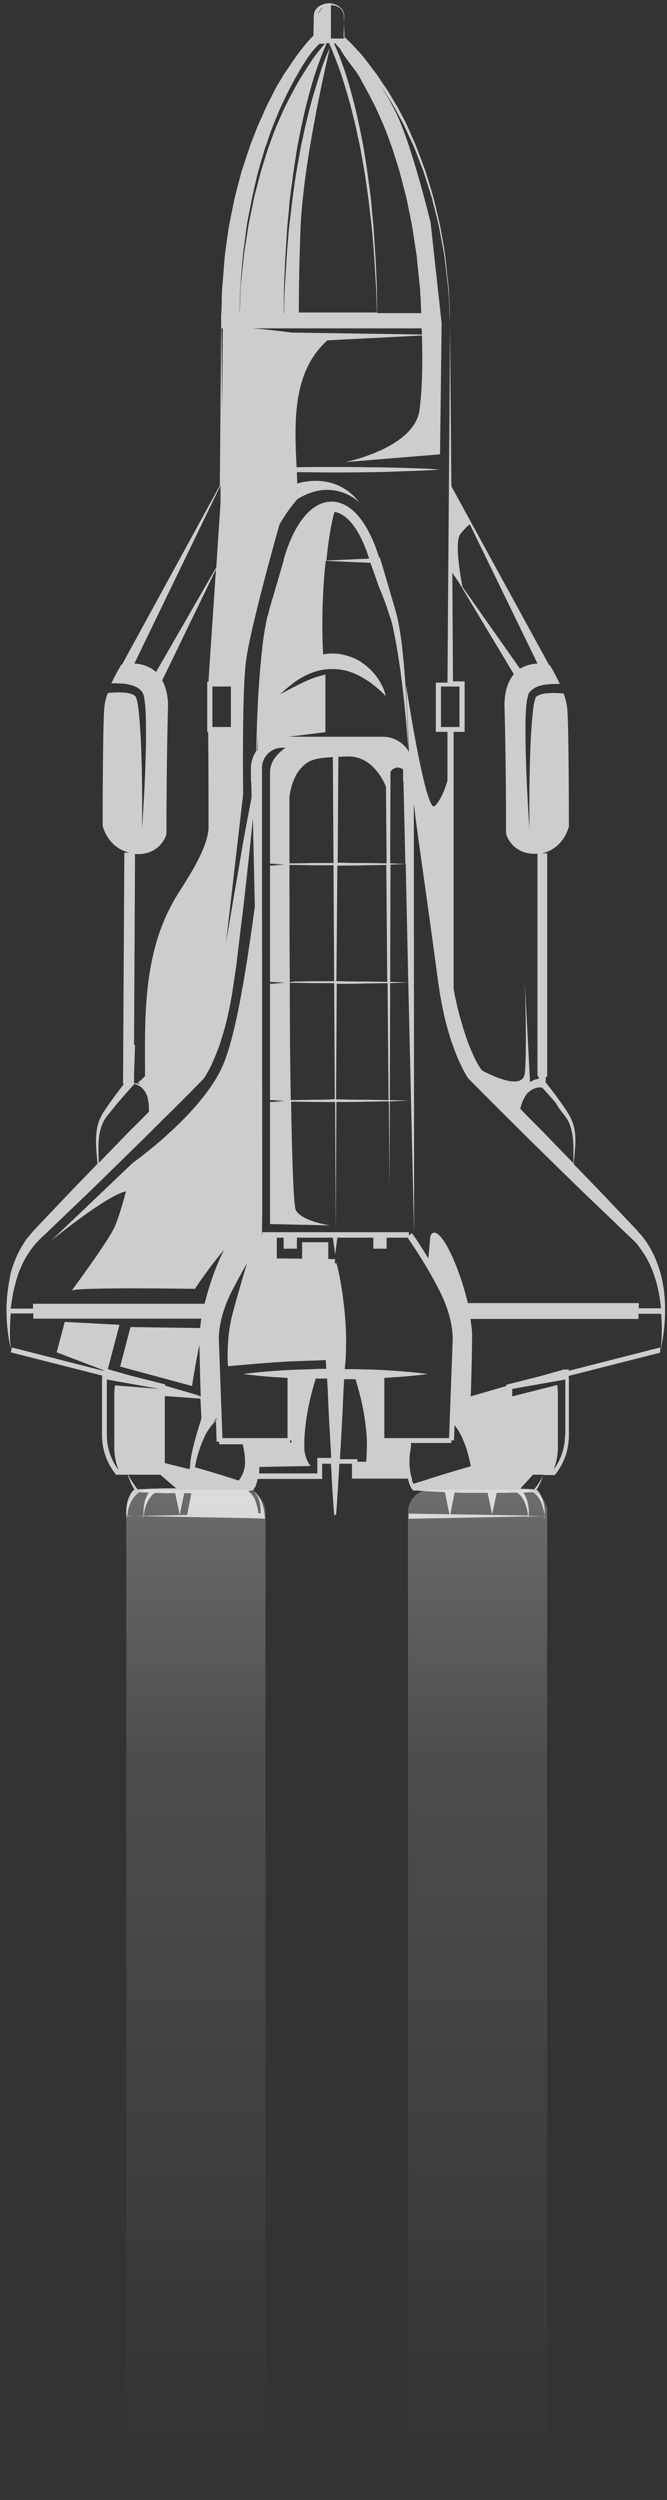 <?xml version="1.0" encoding="utf-8"?>
<!-- Generator: Adobe Illustrator 24.1.2, SVG Export Plug-In . SVG Version: 6.00 Build 0)  -->
<svg version="1.1" id="Слой_1" xmlns="http://www.w3.org/2000/svg" xmlns:xlink="http://www.w3.org/1999/xlink" x="0px" y="0px"
	 viewBox="0 0 206 772" style="enable-background:new 0 0 206 772;" xml:space="preserve">
<rect x="0" y="0" width="206" height="772" fill="#333333" stroke="none"/>
<style type="text/css">
	.st0{fill-rule:evenodd;clip-rule:evenodd;fill:#CDCDCD;}
	.st1{fill:url(#SVGID_1_);}
	.st2{fill:url(#SVGID_2_);}
</style>
<path class="st0" d="M174.5,443.1c0,3.9-1.2,7.6-3.5,10.7h0c0.8-2.1,1.3-4.3,1.3-6.7v-16.5c0-1-0.1-1.9-0.2-2.9l-13.9,3.5v-2.3
	l16.4-2.9c0,0.2,0,0.4,0,0.6V443.1z M166.7,457.5c-0.5,0.9-1.1,1.6-1.7,2.4c-1.4-0.1-2.9-0.1-4.3-0.2l3.9-4.3h3.2
	C167.5,456.1,167.1,456.8,166.7,457.5z M167.3,464.4c0.4,1.1,0.7,2.2,0.8,3.1c0,0.2,0.1,0.5,0.1,0.7l-4.9-0.1c0-0.2,0-0.4,0-0.6
	c0.1-0.9,0-2.1-0.3-3.3c-0.2-1.2-0.8-2.4-1.3-3.2c0,0,0,0,0-0.1c1.1,0,2.1-0.1,3.2-0.1l-0.1,0.2c0,0,0.1,0,0.3,0.2
	c0.2,0.1,0.4,0.3,0.7,0.6C166.3,462.4,166.9,463.3,167.3,464.4z M139.1,467.6l1.3-6.7c2.3,0.1,4.5,0.1,6.8,0.1c1.1,0,2.3,0,3.4,0
	l1.4,6.7l1.4-6.7c0.9,0,1.8,0,2.7,0c1.2,0,2.3-0.1,3.5-0.1l0,0c0,0,0.1,0,0.3,0.2c0.2,0.1,0.4,0.3,0.7,0.6c0.6,0.6,1.2,1.5,1.6,2.6
	c0.4,1.1,0.7,2.2,0.8,3.1c0,0.2,0,0.4,0.1,0.6L139.1,467.6z M127,455.9c-0.3-1.1-0.4-2.1-0.5-3.2c-0.1-1,0-2,0-3.1
	c0.2-1.1,0.3-2.1,0.4-2.9c0-0.2,0.1-0.5,0.1-0.7l-0.1,0.2c0-0.2,0-0.4,0-0.6h12.5v-0.8l0.8,0l0.2-4.7c0.3,0.4,0.5,0.7,0.8,1.1
	c0.4,0.6,0.8,1.2,1.1,1.9c0.4,0.6,0.6,1.3,0.9,2c0.6,1.3,1,2.7,1.4,4.1c0.3,1.2,0.6,2.4,0.8,3.6c-2.9,0.8-5.9,1.7-8.8,2.6
	c-3,0.9-5.9,1.9-8.9,2.8c0-0.1-0.1-0.2-0.1-0.2c-0.1-0.2-0.2-0.5-0.3-0.7C127.3,457,127.2,456.4,127,455.9z M105,450.4
	c0.1-2.3,0.3-4.7,0.4-7.2c0.3-4.6,0.5-9.4,0.7-14.3c0.1-1,0.1-2,0.2-3c0.9,0,1.8,0,2.6,0c0.3,0,0.6,0,0.9,0c0.2,0.7,0.5,1.6,0.8,2.8
	c0.7,2.4,1.5,5.7,2,9.1c0.5,3.3,0.8,6.6,0.7,9.2c0,1.2-0.1,2.1-0.1,2.7c0,0.2,0,0.3,0,0.5c-0.1,0.7-0.1,1.2-0.1,1.2h-2.7v-0.8H105z
	 M98,450.4v4.6h-18c0.1-0.7,0.1-1.3,0.1-2l15.9-0.3c0,0-1.4-1.1-2-4.8c0-0.3,0-0.7,0-1c-0.1-2.5,0.2-5.9,0.7-9.3
	c0.5-3.3,1.3-6.6,2-9.1c0.3-1.1,0.6-2.1,0.8-2.8c0.3,0,0.6,0,0.9,0c0.9,0,1.8,0,2.6,0c0.1,1,0.1,2,0.2,3c0.2,4.9,0.4,9.7,0.7,14.3
	c0.1,2.5,0.3,4.9,0.4,7.2H98z M79.1,461.4c0.5,0.7,1,1.8,1.2,2.9c0.2,1.1,0.3,2.2,0.2,3l-0.7,0c-0.1-0.9-0.7-4-1.6-5.2
	c-0.5-0.7-1.1-1.3-1.5-1.7c0.5,0,1-0.1,1.4-0.1C78.1,460.3,78.6,460.7,79.1,461.4z M44.5,467.5c0.1-0.9,0.3-2,0.8-3.1
	c0.4-1.1,1.1-2,1.6-2.6c0.3-0.3,0.5-0.5,0.7-0.6c0.2-0.1,0.2-0.1,0.3-0.2l0,0c1.2,0,2.3,0.1,3.5,0.1c0.9,0,1.8,0,2.7,0l1.4,6.7
	l1.4-6.7c0.7,0,1.5,0,2.2,0l-1.3,6.7l-13.4,0.3C44.4,467.9,44.4,467.7,44.5,467.5z M39.3,468.2c0-0.2,0-0.4,0.1-0.7
	c0.1-0.9,0.3-2,0.8-3.1c0.4-1.1,1.1-2,1.6-2.6c0.3-0.3,0.5-0.5,0.7-0.6c0.2-0.1,0.2-0.1,0.3-0.2l-0.1-0.2c1.1,0,2.1,0.1,3.2,0.1
	c0,0,0,0,0,0.1c-0.5,0.8-1.1,2-1.3,3.2c-0.3,1.2-0.3,2.4-0.3,3.3c0,0.2,0,0.4,0,0.6L39.3,468.2z M39.6,455.4h9.9l4.9,4.2
	c-1.1,0-2.2,0-3.2,0c-1.4,0-2.9,0.1-4.3,0.1l0,0c0,0,0,0,0,0c-1.5,0.1-2.9,0.1-4.4,0.2c-0.6-0.8-1.2-1.5-1.7-2.4
	C40.3,456.8,40,456.1,39.6,455.4z M33,443.1v-16.5c0-0.2,0-0.4,0-0.6l16.2,2.9l-13.7-1.1c-0.1,0.9-0.2,1.9-0.2,2.9v16.5
	c0,2.4,0.5,4.6,1.3,6.7h0C34.2,450.7,33,447,33,443.1z M62,431.3l-2.1-0.5l2.1,0.4C62,431.2,62,431.2,62,431.3z M10.2,402.5v1.6H3.3
	c0-0.2,0-0.4,0.1-0.6c0.3-2.2,0.6-4.4,1.2-6.5c0.1-0.5,0.3-1.1,0.4-1.6l0.5-1.6c0.3-1.1,0.8-2,1.2-3c0.9-2,2-3.8,3.3-5.5
	c0.6-0.9,1.4-1.6,2.1-2.4c0.7-0.8,1.6-1.5,2.4-2.3l9.7-9.3c3.3-3.1,6.5-6.3,9.7-9.4l9.6-9.4c6.4-6.4,12.8-12.6,19.1-19.1l0.2-0.2
	l0.1-0.1c1.3-2,2.2-3.7,3-5.6c0.8-1.9,1.6-3.8,2.2-5.7c0.6-1.9,1.2-3.9,1.7-5.8c0.5-2,0.9-3.9,1.3-5.9c0.4-2,0.7-4,1-6L73,298
	l1.4-11.8c0.5-3.9,1-7.9,1.4-11.8l1.3-11.8c0.3-3.3,0.7-6.6,1-9.9l0.6,27.2c-2,15-5.6,39.9-10.1,49.6C61.9,344.3,41,359.1,41,359.1
	l-25.3,24.1c0,0,17.2-14.1,23.2-15.3c-1.1,4.2-2.5,8.8-3.6,11.2c-2.3,4.8-13.2,19.5-13.2,19.5c0-1.2,38.1-0.6,38.1-0.6s4.9-7.4,9-12
	c-2.3,4.3-4.6,10.8-6,16.6H10.2z M30.4,354.6c0-2.6,0.2-5.1,1.2-7.4c0.2-0.6,0.5-1.1,0.8-1.6c0.3-0.5,0.7-1,1.1-1.5
	c0.8-1,1.6-2,2.4-3c1.7-2,3.4-3.9,5.1-5.8l0.3-0.3l0-0.2l0.1,0v-0.1c0.3,0.1,0.6,0.2,1,0.3c0.3,0.2,0.6,0.3,0.9,0.5
	c0.3,0.2,0.6,0.5,0.9,0.8c0.2,0.3,0.5,0.6,0.7,1c0.2,0.4,0.4,0.7,0.5,1.1c0.2,0.4,0.3,0.8,0.3,1.2c0.1,0.4,0.2,0.8,0.2,1.2
	c0.1,0.8,0.1,1.6,0.1,2.2c0,0.1,0,0.2,0,0.3c-1.9,1.9-3.7,3.8-5.6,5.6l-9.4,9.7c-0.2,0.2-0.3,0.3-0.5,0.5
	C30.5,357.7,30.4,356.2,30.4,354.6z M51.4,257.6c0-22.5,0.5-40.1,0.5-40.1c-0.1-3.2-0.8-5.6-1.8-7.4l16.6-34.3
	c-1,15.2-2.2,32.2-2.3,34.7H64V226h0.3c0.1,10,0.1,20.1,0.1,30.1c-0.6,6.4-6.3,14.9-9.3,19.7c-10.9,17.2-10.4,36.9-10.3,56.5
	c-1.2,1.2-2.1,2-2.2,1.9c0.2,0.2,0.4,0.4,0.6,0.6c-0.2-0.1-0.5-0.2-0.7-0.2c-0.4-0.1-0.8-0.1-1.1-0.1l0-2.6l0.3-9.2h-0.3l0.3-59
	C47.5,264.2,50.6,260.4,51.4,257.6z M41.5,204.9l26.6-55l0,5.6c-0.3,4.5-0.8,11.8-1.3,19.7l-18.6,32.3C46,205.6,43.5,205,41.5,204.9
	z M68.8,101.4l-0.2,25.8l-0.2-25.8H68.8z M68.7,96.5c0-0.1,0-0.3,0-0.4c0,0.2,0,0.4,0,0.6h0C68.7,96.6,68.7,96.6,68.7,96.5z
	 M99.1,2.8c0.2-0.2,0.4-0.4,0.7-0.5c-0.7,0.6-1.2,1.3-1.5,2c0-0.1,0-0.1,0-0.2C98.5,3.6,98.8,3.1,99.1,2.8z M106,3.9
	c0.2,0.5,0.2,1.1,0.2,1.7l0.2,5.9l-0.3,0.4h-3.9V1.6c1,0,2.1,0.3,2.9,1C105.5,3,105.8,3.4,106,3.9z M90.2,102.7
	c-4.1-0.5-8.1-1-12.2-1.3h52.2c0,0.5,0.1,1.2,0.1,1.9L90.2,102.7z M65.6,224.5h5.7V212h-5.7V224.5z M74,96.6c0-1.3,0.1-2.8,0.1-4.6
	c0-0.9,0-1.8,0.1-2.8c0.1-1,0.2-2,0.2-3.1c0.2-2.2,0.4-4.6,0.6-7.1c0.3-2.5,0.7-5.1,1-7.8c0.3-2.7,1-5.5,1.5-8.3
	c0.2-1.4,0.6-2.8,0.9-4.3c0.3-1.4,0.7-2.8,1-4.3c0.7-2.8,1.6-5.6,2.4-8.4c1-2.7,1.8-5.4,2.9-8c1-2.5,2-5,3.2-7.3
	c1-2.3,2.2-4.4,3.2-6.3c1.1-1.9,2.1-3.7,3.1-5.2c0.8-1.3,1.7-2.5,2.4-3.4c0.8-0.9,1.4-1.6,1.9-2c0.1-0.1,0.2-0.2,0.2-0.2h1.7
	c-0.1,0.1-0.3,0.3-0.5,0.5c-0.4,0.5-1.1,1.3-1.8,2.2c-0.8,1-1.7,2.2-2.6,3.7c-1,1.4-2,3.2-3.2,5c-1,1.9-2.2,3.9-3.3,6.2
	c-1.2,2.2-2.2,4.6-3.3,7.1c-1.1,2.5-2,5.2-3,7.9c-0.8,2.7-1.8,5.5-2.5,8.3c-0.4,1.4-0.7,2.8-1.1,4.2c-0.4,1.4-0.7,2.8-1,4.2
	c-0.5,2.8-1.2,5.6-1.6,8.3c-0.4,2.7-0.8,5.3-1.2,7.8c-0.2,2.5-0.5,4.9-0.7,7c-0.1,1.1-0.2,2.1-0.3,3.1c-0.1,1-0.1,1.9-0.1,2.8
	C74.2,93.8,74.1,95.3,74,96.6C74.1,96.6,74.1,96.6,74,96.6L74,96.6C74,96.6,74,96.6,74,96.6z M92.3,96.7c0-4.3,0-12.3,0.5-25.8
	c0.8-20.7,7.9-51,9.1-56.2c-0.2,0.5-0.5,1.1-0.8,1.8c-0.5,1.1-1,2.5-1.6,4.1C99,22.2,98.4,24,97.8,26c-0.6,2-1.3,4.2-1.9,6.5
	c-0.6,2.3-1.2,4.8-1.8,7.3c-0.5,2.6-1.2,5.2-1.6,7.9c-0.5,2.7-1,5.5-1.4,8.2c-0.4,2.8-0.8,5.5-1.1,8.3c-0.3,2.7-0.7,5.4-0.9,8
	c-0.2,2.6-0.4,5.1-0.6,7.5c-0.1,2.4-0.3,4.7-0.4,6.8c-0.3,4.1-0.3,7.6-0.4,10.1h-0.1c0.1-2.4,0-5.9,0.2-10.1
	c0.1-2.1,0.2-4.4,0.3-6.8c0.2-2.4,0.3-4.9,0.5-7.6c0.1-2.6,0.5-5.3,0.7-8.1c0.2-2.8,0.6-5.5,1-8.3c0.3-2.8,0.8-5.6,1.2-8.3
	c0.4-2.7,1-5.4,1.5-8c0.6-2.6,1.1-5.1,1.7-7.4c0.6-2.3,1.2-4.6,1.8-6.6c0.6-2,1.2-3.9,1.8-5.5c0.6-1.6,1.1-3,1.6-4.2
	c0.4-1,0.8-1.8,1-2.4h0.7c0.1,0.1,0.1,0.3,0.2,0.5c0.3,0.6,0.7,1.4,1.1,2.6c0.5,1.1,1,2.5,1.6,4.1c0.6,1.6,1.2,3.4,1.8,5.4
	c0.6,2,1.3,4.2,1.9,6.5c0.6,2.3,1.2,4.8,1.8,7.3c0.5,2.6,1.2,5.2,1.6,7.9c0.5,2.7,1,5.5,1.4,8.2c0.4,2.8,0.8,5.5,1.1,8.3
	c0.3,2.7,0.7,5.4,0.9,8c0.2,2.6,0.4,5.1,0.6,7.5c0.1,2.4,0.3,4.7,0.4,6.8c0.3,4.1,0.3,7.6,0.4,10.1H92.3z M103.6,13.5
	c0.1,0.1,0.3,0.3,0.5,0.5c0.2,0.3,0.5,0.6,0.9,1c0.8,1.7,3.3,4.9,5.1,7.3c0.5,0.8,1.1,1.7,1.6,2.7c1,1.9,2.2,3.9,3.3,6.2
	c1.2,2.2,2.2,4.6,3.3,7.1c1.1,2.5,2,5.2,3,7.9c0.8,2.7,1.8,5.5,2.5,8.3c0.4,1.4,0.7,2.8,1.1,4.2c0.4,1.4,0.7,2.8,1,4.2
	c0.5,2.8,1.2,5.6,1.6,8.3c0.4,2.7,0.8,5.3,1.2,7.8c0.2,2.5,0.5,4.9,0.7,7c0.1,1,0.2,1.9,0.3,2.7c0,0.5,0.1,1,0.1,1.5
	c0,0.6,0,1.2,0.1,1.8c0.1,1.8,0.1,3.3,0.2,4.6c0,0,0,0,0,0.1h-13.6c-0.1-2.4,0-5.9-0.2-10.1c-0.1-2.1-0.2-4.4-0.3-6.8
	c-0.2-2.4-0.3-4.9-0.5-7.6c-0.1-2.6-0.5-5.3-0.7-8.1c-0.2-2.8-0.6-5.5-1-8.3c-0.3-2.8-0.8-5.6-1.2-8.3c-0.4-2.7-1-5.4-1.5-8
	c-0.6-2.6-1.1-5.1-1.7-7.4c-0.6-2.3-1.2-4.6-1.8-6.6c-0.6-2-1.2-3.9-1.8-5.5c-0.6-1.6-1.1-3-1.6-4.2c-0.4-1-0.8-1.8-1-2.4H103.6z
	 M79.7,226.6c-0.1,2-0.1,3.7-0.2,5.1c-0.1,0.1-0.2,0.2-0.2,0.3C79.4,231.2,79.5,229.3,79.7,226.6z M114,172.5l-13.2,0.6
	c0.9-9,2-13.3,2.5-15C107.4,158.7,111.3,163.9,114,172.5z M119.1,186.4c0.3,0.8,0.5,1.6,0.8,2.4c0.2,0.8,0.5,1.6,0.8,2.4
	c0.5,1.7,0.9,3.5,1.2,5.3c0.4,1.8,0.7,3.7,1,5.5c1.2,7.5,2,15,2.5,20.7c0.4,4.8,0.7,8.2,0.7,9.1c-1.7-2.6-4.6-4.3-7.9-4.3h-29
	l11.3-1.4v-17.8c0,0-2.3,0.5-4.8,1.5c-2.2,0.9-7.6,3.7-9.2,4.6c0.2-0.2,0.5-0.5,0.9-0.8c0.8-0.8,2.1-1.8,3.5-2.9
	c1.5-1.1,3.3-2.1,5.3-2.9c1-0.4,2.1-0.7,3.1-0.9c1.2-0.2,2-0.3,3.4-0.3c0.9,0,2.2,0.1,3.2,0.3c1.1,0.2,2.1,0.5,3.1,0.9
	c2,0.8,3.8,1.9,5.3,2.9c0.7,0.6,1.4,1.1,2,1.6c0.6,0.5,1.1,1,1.5,1.3c0.8,0.8,1.3,1.3,1.3,1.3s0-0.2-0.1-0.5
	c-0.1-0.3-0.2-0.8-0.4-1.3c-0.4-1.1-1.2-2.7-2.4-4.3c-0.6-0.8-1.4-1.7-2.3-2.5c-0.9-0.8-1.9-1.6-3.1-2.3c-1.2-0.7-2.5-1.2-3.9-1.6
	c-1.4-0.4-2.8-0.6-4.5-0.6c-0.7,0-1.7,0.1-2.7,0.3c0.1,0,0.1-0.1,0.1-0.1s-0.8-11.5,0.5-26c0.1-1,0.2-1.9,0.3-2.8l13.8,0.6
	c0.5,1.3,1.5,4.3,2.9,8.1C118,183.4,118.5,184.9,119.1,186.4z M143.5,226v-15.6h-3.6l-0.2-33.5l2.1,3.1l16.9,28.2
	c-1.6,1.9-2.8,4.8-2.9,9.2c0,0,0.5,17.6,0.5,40.1c0.8,2.8,3.9,6.6,9.7,6.1v68.8h0.4l0,0.7c-0.4,0.1-0.9,0.2-1.5,0.4
	c-0.4,0.2-0.8,0.4-1.2,0.7c0,0,0,0,0,0l-1.6-30.8c0,0,0.7,21.1,0,27.9c-0.5,5.3-9.1,1.4-13-0.6c-0.2-0.2-0.4-0.4-0.6-0.6
	c-0.9-1.3-1.8-3-2.5-4.7c-0.8-1.7-1.5-3.5-2.1-5.3c-1.2-3.6-2.3-7.4-3.1-11.2c-0.3-1.2-0.5-2.4-0.7-3.6V226H143.5z M136.2,224.5h5.7
	V212h-5.7V224.5z M142.2,164.9c1.8-2.2,2.6-2.8,2.9-3l20.9,43c-1.7,0.1-3.6,0.5-5.4,1.6l-17.8-25.3
	C142.2,177.8,140.3,167.2,142.2,164.9z M174,344c0.4,0.5,0.7,1,1.1,1.5c0.3,0.5,0.6,1.1,0.8,1.6c0.9,2.3,1.2,4.9,1.2,7.4
	c0,1.5,0,3.1,0,4.7c-0.2-0.2-0.3-0.3-0.5-0.5l-9.4-9.7c-2.2-2.2-4.4-4.4-6.5-6.6c0.1-0.5,0.2-1.1,0.5-1.7c0.1-0.4,0.3-0.8,0.5-1.2
	c0.2-0.4,0.4-0.8,0.6-1.1c0.2-0.4,0.5-0.7,0.8-1c0.3-0.3,0.6-0.5,0.9-0.7c0.3-0.2,0.6-0.4,0.9-0.5c0.3-0.1,0.6-0.2,0.8-0.3
	c0.5-0.1,1-0.1,1.3-0.1c0.1,0,0.3,0,0.3,0c0.1,0,0.1,0,0.1,0l0,0c1.5,1.6,3,3.3,4.4,5C172.4,342,173.2,343,174,344z M193,380.5
	c0.8,0.8,1.7,1.6,2.4,2.3c0.8,0.7,1.5,1.5,2.1,2.4c1.3,1.7,2.4,3.5,3.3,5.5c1.8,3.9,2.8,8.3,3.3,12.7c0,0.2,0,0.4,0.1,0.6h-6.9v-1.6
	h-52.8c-1.5-6.3-4-13.3-6.5-17.7c-4-6.9-5.1-2.9-5.1-2.9l-0.6,6.8c-2.8-4.6-5-7.8-5.1-7.8l-0.9,0.7v-1h-22.6l0.2-40.2
	c0.5,0,1,0,1.5,0c2.6,0,5.2,0,7.6-0.1c2.4,0,4.7-0.1,6.7-0.1c0.1,0,0.2,0,0.4,0l0.2,26.4l0.1-26.4c3.5-0.1,5.8-0.2,5.8-0.2
	s-2.3-0.1-5.8-0.2l0.1-36.1c3.1-0.1,5.2-0.2,5.6-0.2l1.8,77.9l-0.1-133.1c0.6,4.8,1.2,9.5,1.9,14.3l3.3,23.6l1.6,11.8l0.8,5.9
	c0.3,2,0.6,4,1,6c0.4,2,0.8,4,1.3,5.9c0.5,2,1.1,3.9,1.7,5.9c0.7,1.9,1.4,3.9,2.2,5.7c0.9,1.9,1.7,3.7,3,5.7l0.1,0.1l0.2,0.2
	c6.3,6.4,12.7,12.7,19.1,19.1l9.6,9.4c3.2,3.1,6.4,6.3,9.7,9.4L193,380.5z M93.1,422.9c-3.3,0.1-6.5,0.3-9.1,0.5
	c-5.4,0.4-8.9,0.9-8.9,0.9s3.6,0.5,8.9,0.9c1.5,0.1,3.1,0.2,4.8,0.3v18.6H68.7l-1.1-30.2c0-0.1-0.5-6.2,3.9-15
	c1.6-3.1,3.3-6.2,4.8-8.8c-0.9,2.9-2.8,9.3-4.4,15.3c-2.2,8.1-1.5,16.5-1.5,16.5s13.8-1.3,19.6-1.5c4.6-0.2,9-0.3,10.6-0.4
	c0,0.5,0.1,1,0.1,1.6c0,0.4,0,0.8,0.1,1.1c-0.8,0-1.6,0-2.4,0C96.5,422.8,94.8,422.9,93.1,422.9z M62.2,438L62.2,438
	c0,0.2-3.5,10.4-3.5,15c0,0.1-0.1,0.2-0.1,0.3l-0.1,0.4l-7.6-1.9v-20.7l11,0.8C62.1,435.5,62.2,438,62.2,438z M81,381.3l-0.1,0l0,0
	l0,0l0,0c0,0,0-2.5,0-6.8L81,381.3z M125.2,266.8c-0.9,0-2.6-0.1-4.7-0.2l0.1-28.3c0.4-0.6,1-1,1.6-1.2c0.8-0.2,1.6,0,2.3,0.5v3.5
	h0.1L125.2,266.8z M104,303.8c0.4,0,0.9,0,1.3,0c2.6,0,5.2,0,7.6-0.1c2.4,0,4.7-0.1,6.7-0.1c0,0,0,0,0.1,0l0.3,36.1
	c-0.1,0-0.2,0-0.4,0c-2,0-4.2-0.1-6.7-0.1c-2.4,0-5,0-7.6-0.1c-0.5,0-1,0-1.5,0L104,303.8z M97.7,339.6c-2.4,0-4.7,0.1-6.7,0.1
	c-0.4,0-0.8,0-1.2,0c-0.2-11.1-0.3-23.8-0.3-36.2c0.5,0,1,0,1.5,0c2,0,4.2,0.1,6.7,0.1c1.8,0,3.6,0,5.5,0l0.2,35.8
	C101.4,339.6,99.5,339.6,97.7,339.6z M104.2,267.3c0.4,0,0.8,0,1.1,0c2.6,0,5.2,0,7.6-0.1c2.3,0,4.5-0.1,6.4-0.1l0.3,36.1
	c0,0,0,0-0.1,0c-2,0-4.2-0.1-6.7-0.1c-2.4,0-5,0-7.6-0.1c-0.4,0-0.9,0-1.3,0L104.2,267.3z M103,266.5c-1.8,0-3.6,0-5.3,0
	c-2.4,0-4.7,0.1-6.7,0.1c-0.6,0-1.1,0-1.6,0c0-12.2,0-20.4,0-20.4s0.4-5.3,3.4-8.8c2.4-2.8,4.7-3.3,10-3.6L103,266.5z M119.2,242.9
	l0.2,23.7c-1.9,0-4.1-0.1-6.4-0.1c-2.4,0-5,0-7.6-0.1c-0.4,0-0.8,0-1.1,0l0.2-32.7c0.9,0,1.9-0.1,2.9-0.1
	C114.7,233.4,118.3,240.7,119.2,242.9z M89.5,303.3c-0.1-13.2-0.1-26.1-0.1-36.2c0.5,0,1,0,1.6,0c2,0,4.2,0.1,6.7,0.1
	c1.7,0,3.5,0,5.3,0l0.2,35.8c-1.9,0-3.7,0-5.5,0c-2.4,0-4.7,0.1-6.7,0.1C90.5,303.2,90,303.2,89.5,303.3z M66.9,438l0,0.3
	c-0.4,0.3-0.9,0.6-1.2,1C66.1,438.7,66.5,438.3,66.9,438L66.9,438z M74.9,445.7c0.2,0.8,1.2,5,0.6,7.7c-0.4,1.9-1.3,3.2-1.8,3.8
	c-1.6-0.5-3.1-1-4.7-1.5c-2.9-0.9-5.9-1.8-8.8-2.6c0.2-1.2,0.5-2.4,0.8-3.6c0.4-1.4,0.9-2.8,1.4-4.1c0.3-0.7,0.6-1.3,0.9-2
	c0.3-0.7,0.7-1.3,1.1-1.9c0.4-0.6,0.8-1.2,1.3-1.7c0.2-0.3,0.5-0.6,0.7-0.8l0.3-0.3l0.2,6.5l0.8,0v0.8H74.9z M81,380.6v0.7
	l-0.1-141.9v-2.2c0-3.5,2.8-6.3,6.3-6.3h1c-1.6,1.1-4.8,3.7-4.8,7.5c0,1.4,0,12.7,0,28.3l4.6,0.2c-2.1,0.1-3.4,0.1-3.4,0.1
	s1.3,0.1,3.4,0.1l-4.6,0.2c0,10.6,0,23.2,0,35.9l4.6,0.2c-2.1,0.1-3.4,0.1-3.4,0.1s1.3,0.1,3.4,0.1l-4.6,0.2c0,12.3,0,24.8,0,35.9
	l4.6,0.2c-2.1,0.1-3.4,0.1-3.4,0.1s1.3,0.1,3.4,0.1l-4.6,0.2c0,21.4,0,37.7,0,37.7l18.6,0.4c0,0-8.4-1.1-10.6-4.6
	c-0.7-1.1-1.2-15.2-1.5-33.6c0.4,0,0.8,0,1.2,0c2,0,4.2,0.1,6.7,0.1c1.8,0,3.8,0,5.7,0l0.2,40.2H81z M126.1,303.4
	c-0.4,0-2.5-0.1-5.6-0.2l0.1-36.2c2.1-0.1,3.7-0.1,4.7-0.2L126.1,303.4z M90,445.5l-0.4,0v-0.7H90L90,445.5z M118.7,444.1v-18.6
	c1.6-0.1,3.1-0.2,4.5-0.3c5.4-0.4,8.9-0.9,8.9-0.9s-3.6-0.5-8.9-0.9c-2.7-0.2-5.8-0.4-9.1-0.5c-1.7,0-3.4-0.1-5.2-0.1
	c-0.8,0-1.6,0-2.4,0c0-0.4,0-0.8,0.1-1.1c0.2-2.4,0.3-4.7,0.3-7c0-4.6-0.3-8.8-0.8-12.5c-0.2-1.8-0.4-3.5-0.7-5
	c-0.2-1.5-0.5-2.8-0.7-3.8c-0.4-2.1-0.8-3.3-0.8-3.3h-0.5l0.1-1.3l-2.1,0v-5.2h-8.1v5.1l-7.8-0.1v-6.4h2.1v3.4h4.1v-3.4h11.1
	l0.7,5.2l0.7-5.2h11.1v3.4h4.1v-3.4h6.5c1.1,1.6,6,8.7,10,16.7c4.4,8.8,3.9,15,3.9,15.1l-0.9,24.4c-0.2-0.1-0.4-0.3-0.5-0.4l0.5,0.5
	l-0.2,5.6H118.7z M203.9,416.1l-28.2,7.2l-0.1-0.5l-1,0.2l-0.1-0.2l-7.4,2.1l-10.7,2.7v0.4l-11,3.2c0.2-6.1,0.4-14.7,0.4-18.8
	c0-1.4-0.2-3.2-0.5-5.1h51.9v-1.6h7c0.1,1.5,0.2,3,0.2,4.5c0,2.2-0.1,4.5-0.4,6.7c1-4.4,1.5-8.9,1.4-13.5c-0.1-4.6-0.8-9.2-2.5-13.5
	c-0.8-2.2-1.9-4.3-3.2-6.3c-0.7-1-1.4-1.9-2.2-2.8c-0.8-0.9-1.5-1.7-2.3-2.5l-9.3-9.8c-2.9-3-5.8-6-8.7-9c0.1-1.6,0.3-3.2,0.4-4.9
	c0.2-2.6,0.2-5.3-0.7-7.8c-0.2-0.6-0.5-1.3-0.8-1.9c-0.3-0.6-0.7-1.2-1-1.7c-0.7-1.1-1.5-2.2-2.2-3.2c-1.4-2-2.9-3.9-4.4-5.8
	l0.1-1.7h0.4v-69h-1.6c6.8-1.5,8.3-8.3,8.3-8.3s0-30.3-0.5-36.2c-0.1-1.5-0.5-3.1-1.1-4.8c-1.4-0.2-3.2-0.3-5.3-0.1
	c-1.1,0.1-2.4,0.4-3.1,1c-0.1,0-0.2,0.2-0.2,0.2c-0.2,0.2-0.1,0.1-0.1,0.3c-0.1,0.2-0.2,0.6-0.3,0.9c-0.2,0.7-0.3,1.4-0.4,2.2
	c-0.4,3.1-0.6,6.6-0.8,10c-0.3,6.9-0.4,13.7-0.4,18.9c0,5.2,0,8.6,0,8.6s-0.2-3.4-0.5-8.6c-0.3-5.2-0.6-12-0.7-18.9
	c0-3.5-0.1-6.9,0.2-10.2c0.1-0.8,0.1-1.6,0.3-2.5c0.1-0.4,0.2-0.8,0.3-1.3c0-0.2,0.3-0.7,0.3-0.7c0.2-0.3,0.3-0.5,0.6-0.7
	c1.5-1.4,3.2-1.7,4.5-1.9c1.7-0.2,3.2-0.2,4.4-0.2c-1.5-3.3-3.1-5.8-3.1-5.8s-0.1,0-0.2,0l-29.9-54.7l-0.3-0.6l-0.4-49.2l-0.8,109.9
	h-3.6V226h3.6v15c-0.5,1.8-1.8,5.8-3.9,7.9c-2.8,2.8-8.9-37.4-8.9-37.4l0.9,20.7c-0.1-0.1-0.1-0.2-0.2-0.3c0-1-0.1-4.4-0.3-9.2
	c-0.2-5.7-0.6-13.3-1.4-20.9c-0.2-1.9-0.4-3.8-0.7-5.7c-0.3-1.9-0.6-3.7-1-5.5c-0.2-0.9-0.5-1.8-0.7-2.6c-0.2-0.8-0.5-1.6-0.7-2.4
	c-0.5-1.6-0.9-3.1-1.3-4.4c-1.6-5.5-2.7-9.1-2.7-9.1l-0.2,0.1c-3.4-11-8.7-17.3-14.7-17.3c-6.1,0-11.5,6.5-14.8,17.9l0.1,0
	c-0.4,1.3-1.3,4.4-2.5,8.5c-0.4,1.4-0.8,2.8-1.3,4.4c-0.2,0.8-0.5,1.6-0.7,2.4c-0.2,0.9-0.4,1.7-0.7,2.6c-0.4,1.8-0.7,3.6-1,5.5
	c-0.3,1.9-0.5,3.8-0.7,5.7c-0.8,7.6-1.2,15.2-1.4,20.9c-0.2,4.8-0.2,8.3-0.3,9.2c-1,1.5-1.6,3.3-1.6,5.2v4.1h0.1l0.1,4.9
	c-1,5.4-2.1,10.8-3,16.2l-2,11.7c-0.7,3.9-1.3,7.8-2,11.7l-0.9,5.3l5.3-45.9c0,0-0.4-30.1,0.8-40.4c1-9.2,8.8-37.1,10.4-42.8
	c2.8-4.9,5.6-7.9,5.6-7.9c11.5-7,19.2,1.2,19.2,1.2c-6.5-8.6-15.9-7-19.3-6c0-1.1-0.1-2.3-0.1-3.5c3.4,0,6.9,0.1,10.4,0.1
	c4.2,0,8.4,0,12.4-0.1c3.9,0,7.6-0.2,10.8-0.3c3.2-0.1,5.8-0.2,7.6-0.3c1.8-0.1,2.9-0.2,2.9-0.2s-1.1-0.1-2.9-0.2
	c-1.8-0.1-4.5-0.2-7.6-0.3c-3.2-0.1-6.8-0.2-10.8-0.2c-3.9-0.1-8.2-0.1-12.4-0.1c-3.5,0-7.1,0-10.5,0.1c-0.7-14.1-1.3-29.5,9.5-39.2
	l29.2-1.5c0.2,5.3,0.3,14.7-0.7,22.8c-1.4,12-23,16.3-23,16.3l29.3-2.4l0.5-40.4L133,68.8c0,0-5.3-22.1-10.1-32.7
	c-1.4-3.1-3.3-6.4-5.3-9.6c0.7,1,1.4,2,2,3.1c0.7,1.1,1.4,2.2,2.1,3.4c0.7,1.2,1.3,2.4,2,3.7c1.4,2.5,2.5,5.2,3.8,7.9
	c1.2,2.7,2.2,5.6,3.3,8.4c0.9,2.9,1.9,5.8,2.7,8.6c0.7,2.9,1.5,5.7,2.1,8.5c0.5,2.8,1,5.5,1.5,8.1c0.4,2.6,0.6,5,0.9,7.3
	c0.3,2.3,0.5,4.3,0.6,6.2c0.1,1.8,0.2,3.5,0.2,4.8c0.1,2.7,0.2,4.2,0.2,4.2s-0.1-1.5-0.1-4.2c0-1.3-0.1-2.9-0.2-4.8
	c0-1.9-0.2-3.9-0.5-6.2c-0.3-2.3-0.4-4.7-0.8-7.3c-0.4-2.6-0.9-5.3-1.4-8.1c-0.6-2.8-1.3-5.7-2-8.6c-0.8-2.9-1.7-5.8-2.6-8.7
	c-1.1-2.9-2.1-5.7-3.2-8.5c-1.3-2.7-2.3-5.5-3.7-8c-0.7-1.3-1.3-2.5-2-3.7c-0.7-1.2-1.4-2.3-2.1-3.5c-0.6-1.1-1.4-2.2-2.1-3.2
	c-0.7-1-1.3-2-2-3c-1.4-1.8-2.6-3.5-3.8-5c-1.2-1.5-2.3-2.6-3.2-3.6c-0.9-1-1.7-1.7-2.2-2.2c-0.5-0.5-0.8-0.7-0.8-0.7l-0.2,0.2
	l0.2-5.8c0-0.6,0.1-1.2-0.1-1.8c-0.2-0.6-0.5-1.2-1-1.6c-0.9-0.9-2.2-1.3-3.4-1.4c-1.3,0-2.6,0.4-3.6,1.2c-0.5,0.4-0.9,1-1.1,1.6
	c-0.1,0.3-0.2,0.8-0.2,1l0,0.9l-0.1,5.3c-0.1,0.1-0.3,0.3-0.6,0.6c-0.5,0.5-1.2,1.3-2.1,2.4c-0.8,1-1.9,2.3-2.9,3.8
	c-1.1,1.5-2.2,3.3-3.5,5.1c-1.1,2-2.5,4-3.6,6.4c-0.6,1.2-1.2,2.3-1.8,3.6c-0.6,1.2-1.1,2.5-1.7,3.8c-0.6,1.3-1.2,2.6-1.7,4
	c-0.5,1.4-1.1,2.7-1.6,4.1c-0.9,2.8-1.9,5.7-2.8,8.5c-0.7,2.9-1.6,5.8-2.2,8.7c-0.6,2.9-1.2,5.7-1.7,8.5c-0.4,2.8-0.8,5.5-1.1,8
	c-0.3,2.6-0.4,5-0.6,7.2c-0.2,2.2-0.4,4.3-0.4,6.1c0,1.8-0.1,3.4-0.1,4.7c0,0.1,0,0.1,0,0.2h-0.1v3.9c0,0,0,0,0,0v0v0.1v-0.1
	l-0.4,49.3l-30.2,55.3c-0.1,0-0.2,0-0.2,0s-1.6,2.6-3.1,5.8c1.3,0,2.7,0,4.5,0.2c1.4,0.3,3,0.5,4.5,1.9c0.2,0.2,0.3,0.3,0.6,0.7
	c0,0.1,0.3,0.6,0.3,0.7c0.2,0.5,0.2,0.9,0.3,1.3c0.1,0.8,0.2,1.6,0.3,2.5c0.2,3.3,0.2,6.7,0.2,10.2c-0.1,6.9-0.4,13.8-0.7,18.9
	c-0.3,5.2-0.5,8.6-0.5,8.6s0-3.4,0-8.6c0-5.2-0.1-12-0.4-18.9c-0.2-3.4-0.4-6.9-0.8-10c-0.1-0.8-0.2-1.5-0.4-2.2
	c-0.1-0.3-0.2-0.7-0.3-0.9c-0.1-0.2,0,0-0.1-0.3c0,0.1-0.1-0.1-0.2-0.2c-0.7-0.6-2-0.9-3.1-1c-2.1-0.2-3.9,0-5.3,0.1
	c-0.6,1.6-1,3.2-1.1,4.8c-0.5,5.9-0.5,36.2-0.5,36.2s1.5,6.8,8.3,8.3l-1.6,0l-0.4,71.4h0.3c-1.3,1.7-2.6,3.4-3.9,5.2
	c-0.8,1.1-1.5,2.1-2.2,3.2c-0.4,0.5-0.7,1.1-1,1.7c-0.3,0.6-0.6,1.2-0.8,1.9c-0.8,2.6-0.8,5.3-0.7,7.8c0.1,1.6,0.3,3.2,0.4,4.9
	c-2.9,3-5.8,6-8.7,9l-9.3,9.8c-0.8,0.8-1.5,1.6-2.3,2.5c-0.7,0.9-1.6,1.8-2.2,2.8c-1.3,2-2.4,4.1-3.2,6.3c-0.4,1.1-0.8,2.2-1.1,3.3
	L3,394.8c-0.1,0.6-0.2,1.1-0.3,1.7c-0.4,2.3-0.6,4.6-0.7,6.8c0,2.3,0,4.6,0.3,6.8c0.2,2.3,0.6,4.5,1.1,6.7c-0.3-2.2-0.4-4.5-0.3-6.7
	c0-1.5,0.1-3,0.2-4.5h7v1.6h51.9c-0.2,1-0.3,2-0.4,2.9l-21.5-0.3L37.1,422l22.2,6c0,0,1.3-8.3,2.3-12.7c0.1,4.5,0.2,11,0.4,15.8
	l-11-3.2v-0.4l-10.7-2.7l-7-2l3.6-13.7l-16.9-0.9l-2.5,9.4l14.4,5.5l0,0.2l-28.2-7.2l-0.4,1.5l28.3,7.2c-0.1,0.6-0.1,1.2-0.1,1.8
	v16.5c0,4.4,1.4,8.5,4.1,12l0.2,0.3h3.7c0.2,0.8,0.5,1.6,0.8,2.3c0.3,0.8,0.8,1.5,1.2,2.2c0,0,0,0-0.1,0.1c-0.2,0.2-0.5,0.5-0.8,0.9
	c-0.5,0.8-1.1,2-1.3,3.2c-0.3,1.2-0.3,2.4-0.3,3.3c0,0.9,0.1,1.5,0.1,1.5s0-0.3,0.1-0.8l4.9,0.1c0,0.4,0.1,0.7,0.1,0.7s0-0.3,0-0.7
	l32.5,0.6c0,0.1,0,0.1,0,0.1s0,0,0-0.1l3.5,0.1l0,0l1.6,0.1c0,0,0-0.6-0.1-1.6c-0.1-0.9-0.4-2.2-0.8-3.3c-0.4-1.2-1.1-2.2-1.7-2.9
	c-0.6-0.7-1.1-0.9-1.1-1c0,0,0,0,0.1,0c-0.1,0-0.2,0-0.4,0l0.4,0l0.2-0.4l0,0l0.2-0.4c0,0,0,0,0,0L79,459l-0.1,0
	c0-0.1,0.1-0.2,0.1-0.3c0.1-0.3,0.2-0.6,0.3-0.8c0.1-0.4,0.2-0.8,0.3-1.2h19.9V452h2.7c0.1,1.3,0.2,2.5,0.2,3.6
	c0.4,7.3,0.8,12.2,0.8,12.2h0.6c0,0,0.4-4.9,0.8-12.2c0.1-1.1,0.1-2.4,0.2-3.6h3.9v4.6h17.3c0.1,0.4,0.2,0.8,0.3,1.2
	c0.1,0.3,0.2,0.6,0.3,0.8c0.1,0.3,0.2,0.5,0.4,0.9l0.2,0.4l0.3-0.1v0.5h1.7c1.5,0.2,3,0.2,4.5,0.3c1.2,0.1,2.5,0.1,3.7,0.2l1.4,6.8
	l-12.6-0.2v1.6l36.8-0.7c0,0.4,0,0.7,0,0.7s0-0.3,0.1-0.7l4.9-0.1c0,0.5,0.1,0.8,0.1,0.8s0.1-0.6,0.1-1.5c0.1-0.9,0-2.1-0.3-3.3
	c-0.2-1.2-0.8-2.4-1.3-3.2c-0.3-0.4-0.5-0.7-0.8-0.9c0,0,0,0-0.1-0.1c0.5-0.7,0.9-1.5,1.2-2.2c0.3-0.7,0.6-1.5,0.8-2.3h3.7l0.2-0.3
	c2.7-3.5,4.1-7.6,4.1-12v-16.5c0-0.6,0-1.1-0.1-1.8l28.3-7.2L203.9,416.1z"/>
<linearGradient id="SVGID_1_" gradientUnits="userSpaceOnUse" x1="350.5" y1="304" x2="350.5" y2="3" gradientTransform="matrix(1 0 0 -1 -203 764)">
	<stop  offset="0" style="stop-color:#FFFFFF;stop-opacity:0.28"/>
	<stop  offset="0.271" style="stop-color:#FFFFFF;stop-opacity:0.13"/>
	<stop  offset="1" style="stop-color:#FFFFFF;stop-opacity:0"/>
</linearGradient>
<path class="st1" d="M126,467c0-3.9,3.1-7,7-7h29c3.9,0,7,3.1,7,7v294h-43V467z"/>
<linearGradient id="SVGID_2_" gradientUnits="userSpaceOnUse" x1="263.5" y1="304" x2="263.5" y2="3" gradientTransform="matrix(1 0 0 -1 -203 764)">
	<stop  offset="0" style="stop-color:#FFFFFF;stop-opacity:0.28"/>
	<stop  offset="0.271" style="stop-color:#FFFFFF;stop-opacity:0.13"/>
	<stop  offset="1" style="stop-color:#FFFFFF;stop-opacity:0"/>
</linearGradient>
<path class="st2" d="M39,467c0-3.9,3.1-7,7-7h29c3.9,0,7,3.1,7,7v294H39V467z"/>
</svg>
